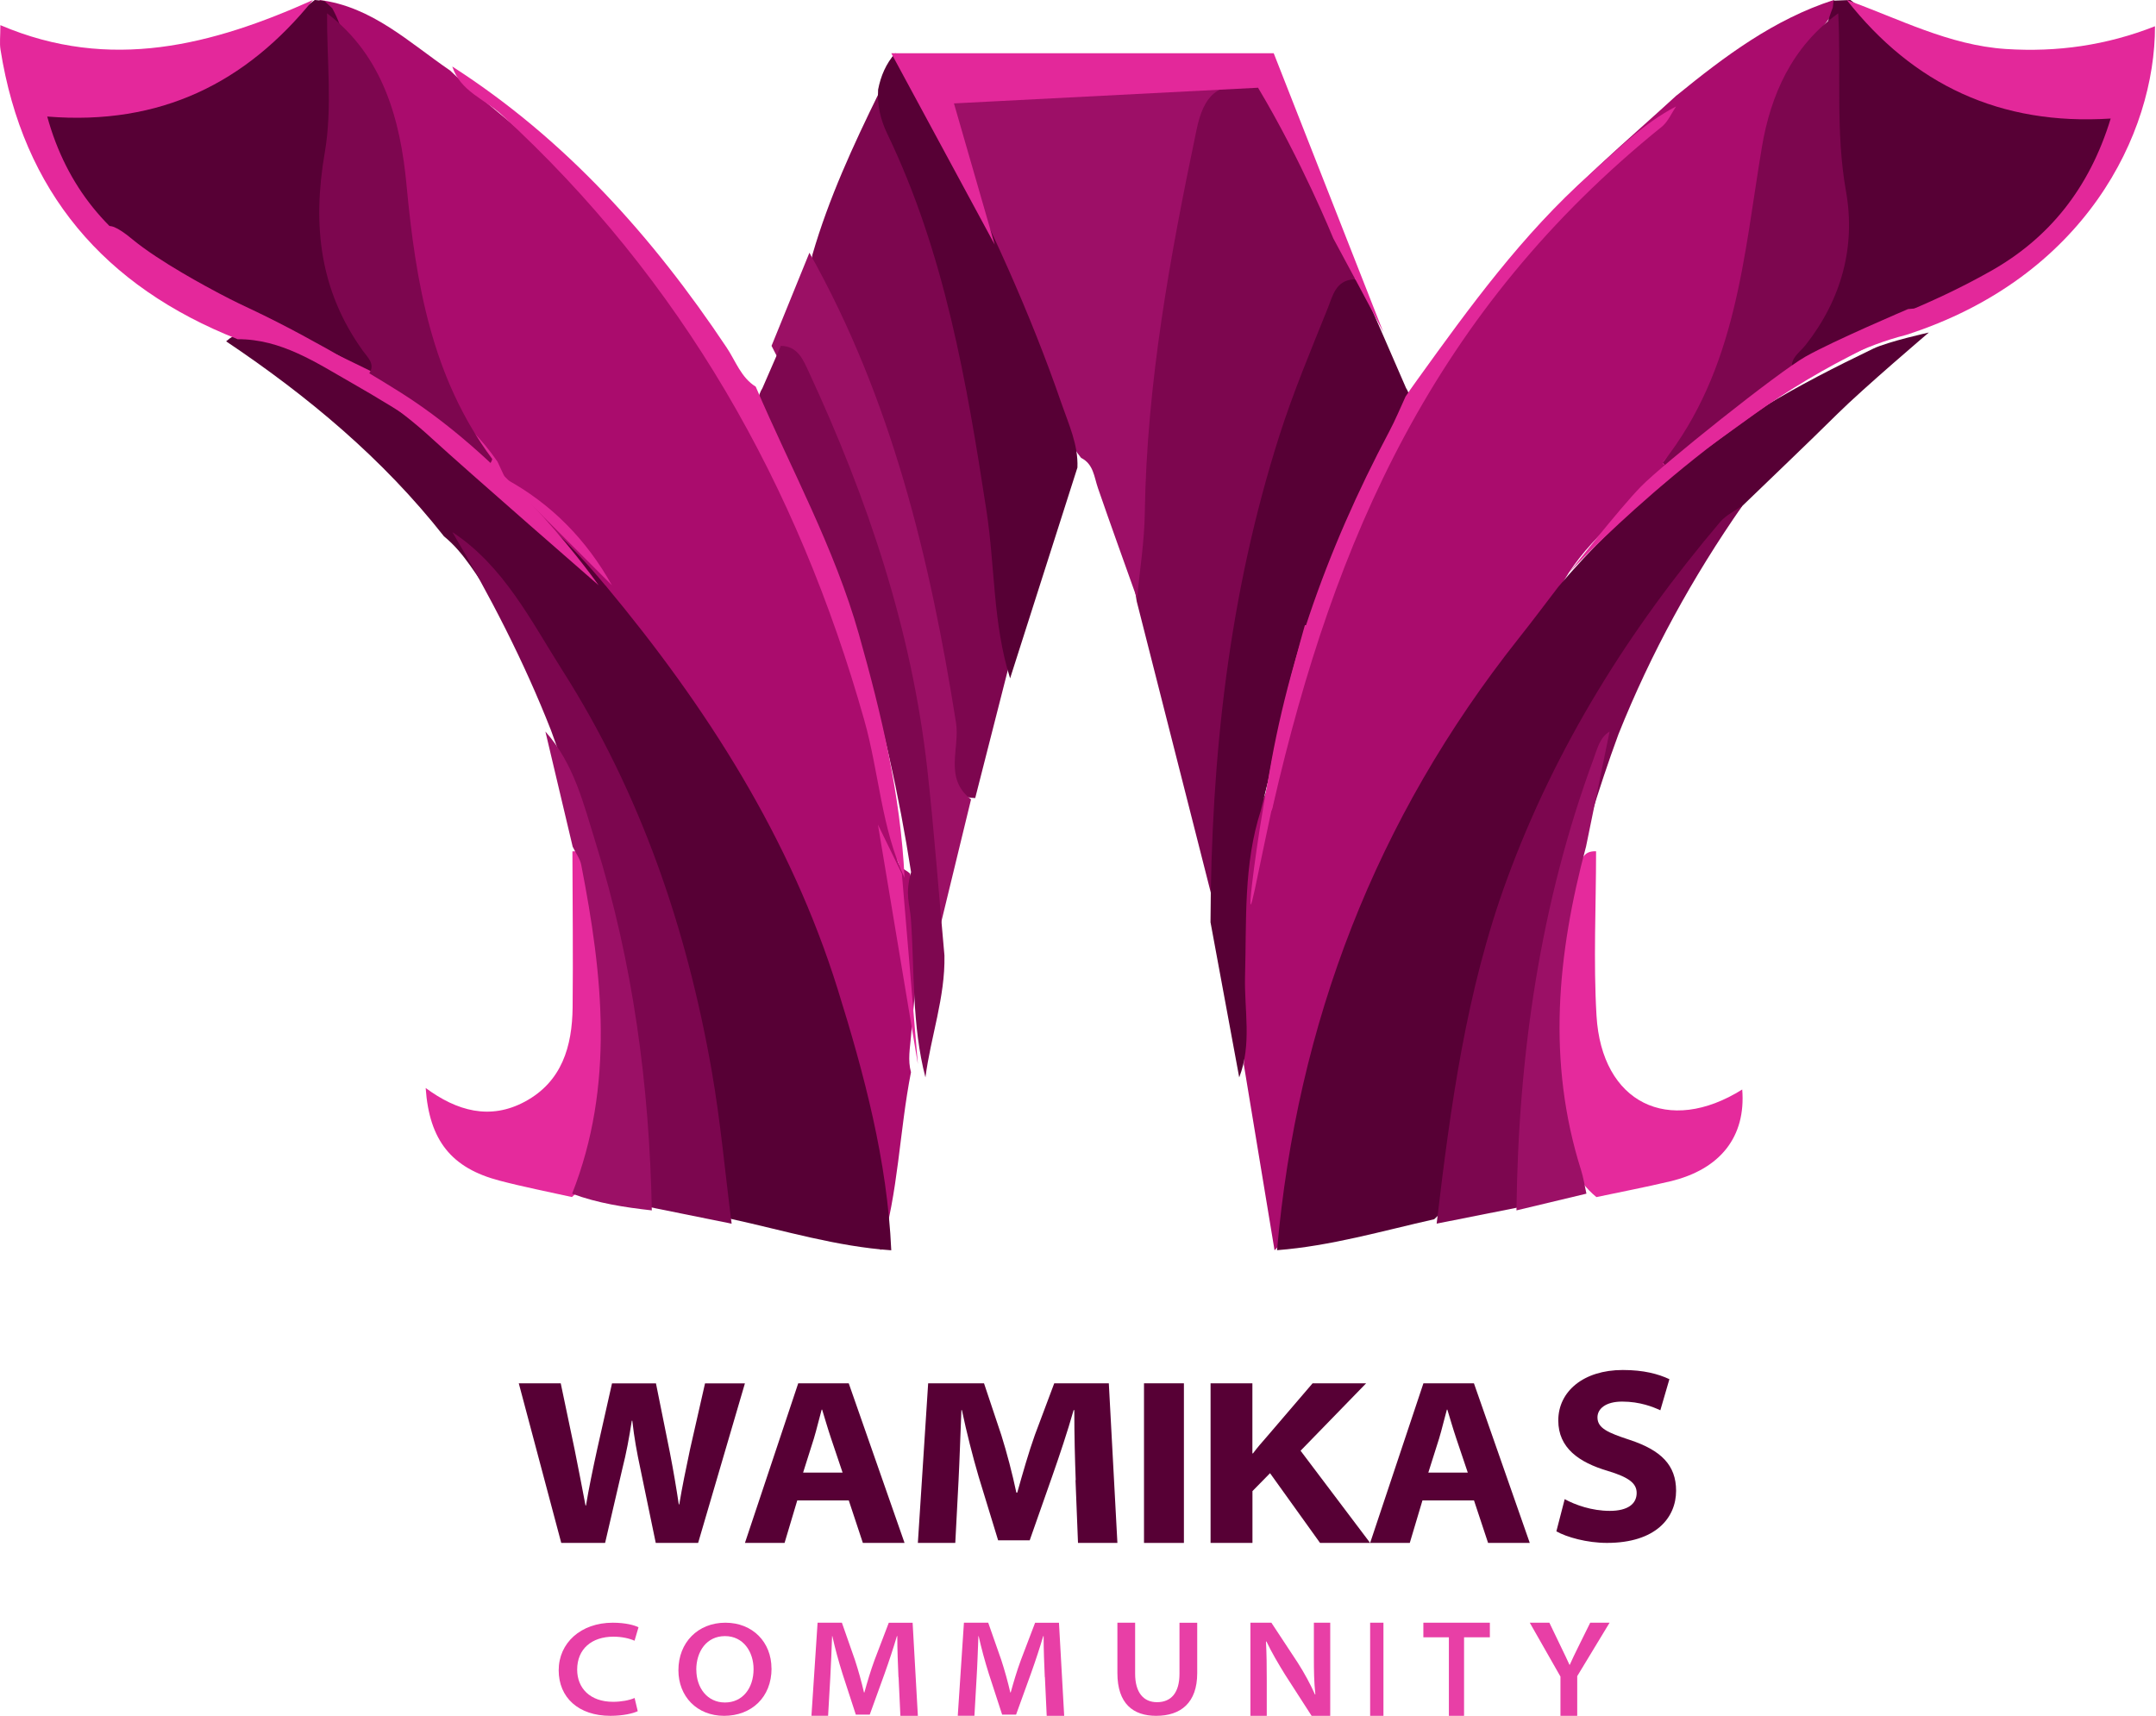 <svg width="98" height="78" viewBox="0 0 98 78" fill="none" xmlns="http://www.w3.org/2000/svg">
<path d="M28.989 77.788C28.789 77.887 28.331 78 27.746 78C26.294 78 25.395 77.167 25.395 75.929C25.395 74.691 26.396 73.767 27.854 73.767C28.436 73.767 28.845 73.883 29.023 73.974L28.843 74.586C28.614 74.484 28.277 74.402 27.885 74.402C26.898 74.402 26.235 74.959 26.235 75.899C26.235 76.734 26.811 77.363 27.87 77.363C28.232 77.363 28.611 77.294 28.845 77.189L28.989 77.79V77.788Z" fill="#E83FA6"/>
<path d="M35.07 75.848C35.07 77.16 34.155 78 32.914 78C31.673 78 30.837 77.113 30.837 75.928C30.837 74.663 31.728 73.767 32.971 73.767C34.215 73.767 35.067 74.655 35.067 75.845L35.07 75.848ZM31.652 75.909C31.652 76.724 32.148 77.394 32.952 77.394C33.756 77.394 34.253 76.743 34.253 75.876C34.253 75.093 33.791 74.376 32.955 74.376C32.119 74.376 31.649 75.071 31.649 75.906L31.652 75.909Z" fill="#E83FA6"/>
<path d="M40.839 76.24C40.814 75.67 40.786 74.985 40.786 74.375H40.769C40.611 74.911 40.416 75.502 40.209 76.081L39.534 77.946H38.901L38.299 76.098C38.116 75.519 37.955 74.925 37.833 74.375H37.822C37.799 74.954 37.776 75.67 37.74 76.269L37.641 77.997H36.884L37.163 73.767H38.268L38.861 75.462C39.02 75.947 39.164 76.468 39.271 76.936H39.291C39.418 76.477 39.576 75.938 39.754 75.459L40.399 73.77H41.483L41.721 78H40.927L40.845 76.243L40.839 76.24Z" fill="#E83FA6"/>
<path d="M47.49 76.24C47.465 75.67 47.437 74.985 47.437 74.375H47.42C47.262 74.911 47.067 75.502 46.86 76.081L46.185 77.946H45.552L44.95 76.098C44.767 75.519 44.606 74.925 44.484 74.375H44.473C44.45 74.954 44.428 75.67 44.391 76.269L44.292 77.997H43.535L43.815 73.767H44.919L45.513 75.462C45.671 75.947 45.815 76.468 45.922 76.936H45.942C46.069 76.477 46.227 75.938 46.406 75.459L47.05 73.77H48.135L48.372 78H47.578L47.496 76.243L47.49 76.24Z" fill="#E83FA6"/>
<path d="M51.597 73.77V76.088C51.597 76.946 51.981 77.38 52.59 77.38C53.234 77.38 53.613 76.952 53.613 76.088V73.77H54.419V76.06C54.419 77.409 53.67 78 52.553 78C51.511 78 50.791 77.453 50.791 76.055V73.767H51.597V73.77Z" fill="#E83FA6"/>
<path d="M56.837 78V73.767H57.79L58.99 75.588C59.307 76.085 59.559 76.556 59.773 77.032L59.789 77.027C59.728 76.459 59.722 75.948 59.722 75.337V73.767H60.465V78H59.618L58.407 76.119C58.104 75.628 57.799 75.112 57.566 74.621L57.544 74.626C57.575 75.197 57.58 75.743 57.58 76.376V78H56.837Z" fill="#E83FA6"/>
<path d="M62.884 73.767V78H62.279V73.767H62.884Z" fill="#E83FA6"/>
<path d="M65.858 74.43H64.698V73.767H67.721V74.43H66.548V78H65.858V74.43Z" fill="#E83FA6"/>
<path d="M70.93 78V76.216L69.535 73.767H70.426L70.957 74.872C71.111 75.195 71.219 75.406 71.341 75.683H71.352C71.462 75.426 71.586 75.183 71.735 74.875L72.283 73.767H73.163L71.692 76.196V78H70.928H70.93Z" fill="#E83FA6"/>
<path d="M76.22 4.331C78.397 2.558 80.631 0.878 83.355 0C83.458 0.176 83.47 0.358 83.388 0.545C80.919 3.464 80.045 6.999 79.829 10.659C79.63 14.045 78.56 17.029 76.702 19.799C76.495 20.107 76.332 20.44 76.2 20.787C76.113 21.047 75.993 21.293 75.83 21.514C75.718 21.653 75.589 21.776 75.449 21.888C73.743 23.356 71.941 24.732 70.867 26.79C68.97 29.555 66.899 32.192 65.165 35.08C61.446 41.274 59.686 48.091 58.481 55.106C58.377 55.705 58.459 56.367 57.934 56.837C57.469 54.022 57.001 51.206 56.536 48.387C56.699 46.125 56.135 43.894 56.247 41.629C56.329 39.974 56.396 38.33 56.945 36.75C57.318 36.56 57.489 36.291 57.587 35.833C59.582 26.608 63.492 18.264 69.441 10.93C71.425 8.483 73.894 6.465 76.217 4.328L76.22 4.331Z" fill="#AA0C6D"/>
<path d="M41.407 48.748C40.88 51.432 40.839 54.203 40.032 56.837C39.103 55.036 39.117 53.007 38.75 51.086C37.136 42.608 33.534 35.094 28.291 28.328C27.913 27.838 27.528 27.352 27.234 26.804C26.23 24.763 24.439 23.451 22.828 21.972C22.683 21.874 22.553 21.76 22.431 21.634C22.19 21.363 22.054 21.033 21.935 20.694C20.717 18.407 19.156 16.282 18.715 13.637C18.43 11.926 18.352 10.192 18.094 8.475C17.664 5.609 16.899 2.9 14.802 0.761C14.608 0.545 14.461 0.31 14.528 0C16.913 0.302 18.59 1.929 20.457 3.204C21.968 4.644 23.668 5.855 25.171 7.312C32.278 14.193 36.596 22.682 39.333 32.097C39.99 34.353 40.561 36.632 40.775 38.978C40.819 39.468 41.127 39.495 41.36 39.705C42.025 42.166 41.604 44.632 41.41 47.093C41.365 47.649 41.255 48.194 41.41 48.748H41.407Z" fill="#AA0C6D"/>
<path d="M27.52 26.612C32.13 32.144 35.944 38.122 38.081 44.98C39.286 48.844 40.331 52.761 40.512 56.837C38.026 56.665 35.655 55.942 33.244 55.414C32.422 55.102 32.425 54.391 32.379 53.715C31.744 43.901 28.319 35.077 22.374 27.151C21.67 26.212 21.123 25.147 20.181 24.382C17.415 20.866 14.01 18.019 10.279 15.517C11.127 14.744 11.994 15.267 12.739 15.614C16.275 17.265 19.729 19.061 22.555 21.786L22.538 21.772C24.37 23.22 26.04 24.827 27.52 26.618V26.612Z" fill="#570035"/>
<path d="M58.047 56.837C58.958 46.516 62.535 37.213 69.03 29.021C69.643 28.251 70.232 27.461 70.83 26.679C72.32 24.932 73.934 23.311 75.743 21.878L75.726 21.891C78.437 19.238 81.755 17.489 85.138 15.854C85.809 15.529 87.674 15.116 87.674 15.116C87.674 15.116 84.712 17.636 83.524 18.811C82.094 20.225 80.635 21.609 79.19 23.006C71.728 31.727 66.914 41.568 66.051 53.073C65.986 53.94 65.91 54.794 65.19 55.426C62.823 55.958 60.487 56.643 58.052 56.832L58.047 56.837Z" fill="#570035"/>
<path d="M55.326 41.718C54.108 36.923 52.887 32.131 51.669 27.336C51.106 24.238 51.538 21.156 51.836 18.072C52.24 13.907 52.976 9.804 53.946 5.741C54.272 4.373 54.927 3.453 56.499 3.656C56.87 3.723 57.254 3.847 57.463 4.16C59.283 6.884 60.95 9.683 61.674 12.945C58.441 19.358 56.987 26.247 56.284 33.341C56.064 35.564 55.819 37.784 55.889 40.027C55.908 40.635 55.897 41.288 55.328 41.721L55.326 41.718Z" fill="#7D064F"/>
<path d="M56.837 3.964C55.328 3.694 54.706 4.377 54.39 5.892C53.184 11.65 52.124 17.417 52.036 23.332C52.017 24.625 51.807 25.916 51.686 27.209C51.092 25.536 50.486 23.869 49.908 22.191C49.731 21.679 49.707 21.097 49.142 20.816C48.3 19.787 48.126 18.46 47.675 17.268C46.45 14.04 45.227 10.818 43.531 7.81C43.198 7.217 42.945 6.587 42.992 5.876C42.791 4.526 43.017 3.413 44.655 3.46C48.08 3.559 51.474 2.862 54.896 3.058C55.623 3.101 56.554 2.862 56.837 3.966V3.964Z" fill="#9D0F67"/>
<path d="M14.745 0.045C14.864 0.156 14.982 0.265 15.104 0.377C16.162 2.301 15.803 4.392 15.537 6.35C15.107 9.519 15.222 12.479 17.13 15.213C17.439 15.657 17.725 16.184 17.372 16.763C17.205 16.852 17.003 16.983 16.838 16.908C12.303 14.836 7.266 13.599 3.853 9.648C3.027 8.693 2.284 7.69 1.917 6.475C1.622 5.504 1.949 4.73 3.021 4.806C7.694 5.141 10.994 2.58 14.306 0C14.454 0.014 14.598 0.031 14.745 0.045Z" fill="#570035"/>
<path d="M83.309 0.344C83.32 0.24 83.331 0.134 83.342 0.031C83.598 0.02 83.853 0.011 84.108 0C84.835 0.567 85.59 1.098 86.298 1.696C88.576 3.618 91.121 4.78 94.179 4.805C96.23 4.822 96.583 5.498 95.65 7.35C94.116 10.403 91.571 12.407 88.576 13.859C86.589 14.823 84.502 15.577 82.554 16.636C82.132 16.865 81.663 17.094 81.164 16.767C80.767 15.946 81.297 15.334 81.68 14.736C83.09 12.543 83.326 10.174 83.023 7.632C82.735 5.202 82.368 2.735 83.309 0.341V0.344Z" fill="#570035"/>
<path d="M45.847 30.32C45.342 32.307 44.833 34.292 44.328 36.279C43.259 36.265 43.253 35.42 43.184 34.703C42.472 27.294 40.778 20.165 37.348 13.52C37.037 12.915 36.776 12.286 36.929 11.575C37.67 9.016 38.781 6.612 39.948 4.233C41.65 7.057 42.636 10.172 43.481 13.329C44.764 18.113 45.383 23.017 45.936 27.929C46.028 28.736 45.719 29.519 45.847 30.323V30.32Z" fill="#7D064F"/>
<path d="M55.023 41.938C55.049 34.413 55.858 26.994 58.158 19.791C58.784 17.83 59.585 15.921 60.355 14.006C60.575 13.458 60.709 12.749 61.533 12.698C61.793 12.717 61.822 12.964 61.945 13.117C62.6 14.624 63.255 16.131 63.91 17.637C64.279 18.213 64.021 18.749 63.747 19.237C60.612 24.753 58.796 30.739 57.309 36.848C56.516 39.305 56.665 41.844 56.593 44.372C56.551 45.907 56.914 47.47 56.328 48.977C55.893 46.63 55.461 44.284 55.026 41.938H55.023Z" fill="#570035"/>
<path d="M45.914 30.837C45.129 28.365 45.23 25.759 44.841 23.227C43.937 17.344 42.938 11.502 40.335 6.09C40.021 5.439 39.872 4.787 39.914 4.075C40.033 3.455 40.273 2.895 40.691 2.419C42.5 3.073 42.517 4.819 42.975 6.297C44.985 10.201 46.817 14.186 48.254 18.352C48.582 19.302 49.014 20.215 48.974 21.254C47.955 24.447 46.933 27.642 45.914 30.837Z" fill="#570035"/>
<path d="M65.302 55.628C65.93 50.327 66.636 45.053 68.494 39.983C70.705 33.948 74.051 28.613 78.184 23.733C78.45 23.418 78.865 23.225 79.209 22.977C76.937 26.235 75.04 29.691 73.566 33.378C71.716 38.414 70.481 43.587 69.92 48.931C69.71 50.921 69.94 52.99 69.038 54.883C67.793 55.131 66.546 55.379 65.302 55.625V55.628Z" fill="#7C064F"/>
<path d="M20.558 24.186C22.907 25.732 24.14 28.233 25.577 30.495C29.106 36.044 31.213 42.19 32.349 48.668C32.752 50.969 32.958 53.307 33.256 55.628C32.023 55.377 30.787 55.129 29.554 54.879C28.674 53.228 28.844 51.38 28.7 49.623C28.229 43.964 27.01 38.497 25.042 33.191C23.812 30.056 22.273 27.079 20.561 24.186H20.558Z" fill="#7C064F"/>
<path d="M36.791 11.488C40.52 18.121 42.275 25.392 43.455 32.852C43.64 34.017 42.89 35.388 44.139 36.337C43.557 38.735 42.973 41.134 42.391 43.535C41.472 42.099 41.654 40.416 41.541 38.859C40.948 30.679 38.843 22.962 35.07 15.722C35.644 14.312 36.217 12.902 36.791 11.491V11.488Z" fill="#9B1065"/>
<path d="M82.408 16.078C85.48 14.543 87.502 14.006 90.49 12.322C93.118 10.841 94.968 8.58 95.94 5.389C90.918 5.714 86.967 3.844 83.943 0C86.32 0.851 88.578 2.055 91.172 2.227C93.504 2.38 95.754 2.06 97.954 1.193C97.962 6.093 94.757 12.616 86.635 15.227C82.825 16.197 80.005 18.76 76.826 20.908C76.322 21.247 76.629 21.142 75.933 21.162C76.054 20.899 73.103 22.259 82.41 16.075L82.408 16.078Z" fill="#E3289A"/>
<path d="M14.226 0C11.188 3.758 7.311 5.717 2.147 5.298C3.034 8.523 4.962 10.767 7.632 12.27C10.634 13.962 13.803 15.364 16.899 16.892C19.273 17.61 21.202 18.941 22.613 20.985C22.735 21.247 22.855 21.509 22.977 21.767C20.654 20.306 18.376 18.767 15.993 17.41C14.385 16.495 12.789 15.411 10.801 15.42C4.732 13.024 1.045 8.709 0.023 2.258C-0.025 1.962 0.017 1.652 0.017 1.143C5.019 3.279 9.662 2.046 14.226 0Z" fill="#E4289B"/>
<path d="M35.484 15.721C36.263 15.732 36.502 16.344 36.762 16.904C39.432 22.66 41.442 28.617 42.149 34.956C42.463 37.775 42.671 40.607 42.929 43.435C42.968 45.333 42.306 47.123 42.065 48.977C41.445 46.596 41.574 44.195 41.406 41.797C41.355 41.081 41.126 40.675 41.412 39.645C40.318 32.608 38.349 25.855 34.951 19.555C34.637 18.972 34.213 18.36 34.657 17.642C34.934 17.003 35.212 16.363 35.492 15.724L35.484 15.721Z" fill="#7E0750"/>
<path d="M72.549 38.702C72.549 41.195 72.423 43.694 72.569 46.176C72.805 50.141 75.842 51.627 79.192 49.528C79.365 51.666 78.202 53.161 75.911 53.704C74.803 53.968 73.68 54.182 72.564 54.419C71.631 53.656 71.185 52.581 71.05 51.492C70.555 47.479 70.578 43.474 71.749 39.546C71.873 39.127 71.936 38.671 72.546 38.699L72.549 38.702Z" fill="#E52A9C"/>
<path d="M25.994 54.416C24.897 54.171 23.795 53.957 22.71 53.672C20.522 53.101 19.513 51.847 19.349 49.459C20.774 50.513 22.282 50.929 23.86 50.079C25.546 49.172 26.008 47.561 26.028 45.801C26.053 43.436 26.025 41.067 26.019 38.702C26.294 38.676 26.555 38.769 26.623 39.028C27.844 43.669 28.417 48.33 26.909 53.027C26.733 53.571 26.447 54.053 25.994 54.419V54.416Z" fill="#E52A9C"/>
<path d="M34.352 17.58C35.952 21.32 37.928 24.892 39.045 28.848C40.069 32.476 40.934 36.122 41.116 39.907C40.058 37.636 39.957 35.111 39.283 32.729C36.258 22.017 30.983 12.725 22.793 5.209C22.026 4.506 20.923 4.15 20.558 3.023C25.681 6.313 29.658 10.747 33.029 15.799C33.439 16.411 33.681 17.162 34.352 17.578V17.58Z" fill="#E22799"/>
<path d="M26.005 54.266C27.949 49.328 27.397 44.325 26.419 39.313C26.362 39.028 26.163 38.765 26.031 38.491C25.617 36.747 25.205 35 24.791 33.256C26.1 34.723 26.532 36.571 27.081 38.33C28.775 43.768 29.518 49.356 29.628 55.023C28.393 54.885 27.171 54.698 26.008 54.266H26.005Z" fill="#9B1066"/>
<path d="M72.094 38.478C70.787 43.358 70.305 48.255 71.866 53.189C71.976 53.537 72.029 53.904 72.11 54.263C71.052 54.517 69.991 54.772 68.93 55.023C69.014 47.962 70.007 41.078 72.44 34.482C72.61 34.022 72.718 33.524 73.163 33.256C72.807 34.997 72.45 36.737 72.094 38.478Z" fill="#9B1066"/>
<path d="M57.442 36.827C58.242 30.73 60.27 25.035 63.147 19.616C63.422 19.1 63.646 18.557 63.89 18.025C63.91 17.983 64.263 17.484 64.415 17.275C66.8 13.96 69.196 10.655 72.277 7.91C73.517 6.807 74.69 5.617 76.186 4.837C75.984 5.138 75.832 5.498 75.572 5.732C65.178 14.11 60.657 24.514 57.88 36.554C57.854 36.665 57.84 36.816 57.764 36.869C57.7 36.913 57.554 36.846 57.445 36.827H57.442Z" fill="#E12799"/>
<path d="M81.621 17.052C79.644 18.412 77.685 19.803 75.709 21.163C75.665 21.118 75.573 21.039 75.582 21.031C78.946 16.768 79.25 11.662 80.089 6.67C80.481 4.351 81.436 2.125 83.556 0.605C83.695 3.302 83.427 5.997 83.91 8.703C84.352 11.194 83.716 13.588 82.081 15.675C81.765 16.079 81.156 16.41 81.621 17.052Z" fill="#7D064F"/>
<path d="M75.581 21.767C73.97 23.379 72.359 24.993 70.744 26.605L75.581 21.767Z" fill="#E3289A"/>
<path d="M22.234 21.163C20.387 19.801 18.542 18.441 16.694 17.079C17.14 16.613 16.714 16.251 16.496 15.95C14.533 13.215 14.189 10.243 14.762 6.938C15.117 4.885 14.852 2.719 14.866 0.605C17.421 2.542 18.201 5.475 18.476 8.384C18.897 12.872 19.627 17.161 22.366 20.854C22.399 20.899 22.284 21.056 22.237 21.16L22.234 21.163Z" fill="#7D064F"/>
<path d="M27.814 26.605C26.202 24.992 24.589 23.38 22.977 21.767C25.067 22.905 26.657 24.537 27.814 26.605Z" fill="#E4289B"/>
<path d="M5.995 10.86C7.246 11.901 9.493 13.088 9.952 13.333C10.657 13.706 11.176 13.948 11.434 14.067C14.486 15.508 17.753 17.552 18.234 17.858C23.402 21.132 27.209 26.605 27.209 26.605C27.209 26.605 21.277 21.444 19.594 19.899C18.218 18.636 16.33 17.274 13.338 15.817C12.294 15.306 11.87 15.446 11.163 15.234C5.467 13.531 3.283 8.603 5.995 10.86Z" fill="#E4289B"/>
<path d="M86.727 14.051C86.727 14.051 83.341 15.491 82.071 16.21C80.802 16.93 75.581 21.105 74.594 22.113C73.606 23.121 71.349 26 71.349 26C71.349 26 77.274 19.666 84.046 16.21C86.586 14.915 88.279 13.907 88.279 13.907L86.727 14.051Z" fill="#E3289A"/>
<path d="M59.86 28.419C59.663 29.135 59.371 30.21 59.04 31.522C57.631 37.098 56.964 41.136 56.852 41.116C56.783 41.105 56.972 39.632 57.125 38.577C57.489 36.062 58.123 32.595 59.313 28.419H59.86Z" fill="#E12799"/>
<path d="M40.512 2.419H57.896L62.884 15.116C62.496 14.34 60.604 10.836 60.604 10.836C60.604 10.836 59.167 7.298 57.184 3.988L43.362 4.701L45.214 11.121L40.512 2.419Z" fill="#E3289A"/>
<path d="M40.995 39.721L41.721 48.372L39.907 37.488L40.995 39.721Z" fill="#E3289A"/>
<path d="M25.511 70.137L23.581 62.884H25.488L26.121 65.904C26.3 66.778 26.483 67.758 26.614 68.437H26.636C26.761 67.683 26.945 66.79 27.145 65.879L27.819 62.886H29.816L30.446 66.014C30.613 66.872 30.741 67.634 30.854 68.388H30.876C31.001 67.626 31.179 66.762 31.366 65.882L32.047 62.886H33.86L31.733 70.14H29.807L29.108 66.767C28.95 66.025 28.831 65.387 28.741 64.586H28.718C28.594 65.381 28.475 66.03 28.288 66.77L27.505 70.14H25.516L25.511 70.137Z" fill="#570035"/>
<path d="M36.239 68.208L35.662 70.14H33.861L36.283 62.884H38.579L41.116 70.14H39.221L38.581 68.208H36.239ZM38.299 66.942L37.777 65.393C37.634 64.969 37.494 64.485 37.37 64.081H37.348C37.233 64.488 37.123 64.972 36.994 65.396L36.505 66.942H38.299Z" fill="#570035"/>
<path d="M48.896 67.286C48.861 66.345 48.832 65.261 48.832 64.103H48.801C48.523 65.082 48.162 66.158 47.827 67.113L46.805 70.021H45.369L44.485 67.132C44.208 66.188 43.936 65.115 43.723 64.103H43.7C43.656 65.154 43.619 66.343 43.57 67.308L43.422 70.14H41.721L42.189 62.884H44.728L45.516 65.242C45.768 66.045 46.016 66.992 46.198 67.853H46.239C46.478 67.003 46.764 65.999 47.041 65.228L47.92 62.884H50.401L50.791 70.14H49L48.887 67.286H48.896Z" fill="#570035"/>
<path d="M53.814 62.884V70.14H52V62.884H53.814Z" fill="#570035"/>
<path d="M55.023 62.884H56.927V66.07H56.954C57.149 65.806 57.365 65.561 57.568 65.33L59.663 62.884H62.097L59.117 65.949L62.279 70.14H60.002L57.729 66.97L56.93 67.784V70.14H55.026V62.884H55.023Z" fill="#570035"/>
<path d="M64.657 68.208L64.081 70.14H62.279L64.701 62.884H66.997L69.535 70.14H67.64L67 68.208H64.657ZM66.717 66.942L66.195 65.393C66.052 64.969 65.912 64.485 65.789 64.081H65.767C65.652 64.488 65.542 64.972 65.413 65.396L64.924 66.942H66.717Z" fill="#570035"/>
<path d="M71.118 68.148C71.606 68.415 72.358 68.683 73.172 68.683C73.987 68.683 74.394 68.367 74.394 67.869C74.394 67.428 74.037 67.155 73.072 66.864C71.77 66.478 70.831 65.822 70.831 64.573C70.831 63.255 71.974 62.279 73.763 62.279C74.72 62.279 75.375 62.46 75.882 62.696L75.47 64.11C75.152 63.963 74.55 63.715 73.736 63.715C72.975 63.715 72.612 64.049 72.612 64.432C72.612 64.924 73.08 65.129 74.09 65.46C75.5 65.929 76.186 66.602 76.186 67.768C76.186 68.994 75.263 70.139 73.044 70.139C72.13 70.139 71.21 69.878 70.744 69.613L71.123 68.148H71.118Z" fill="#570035"/>
</svg>
